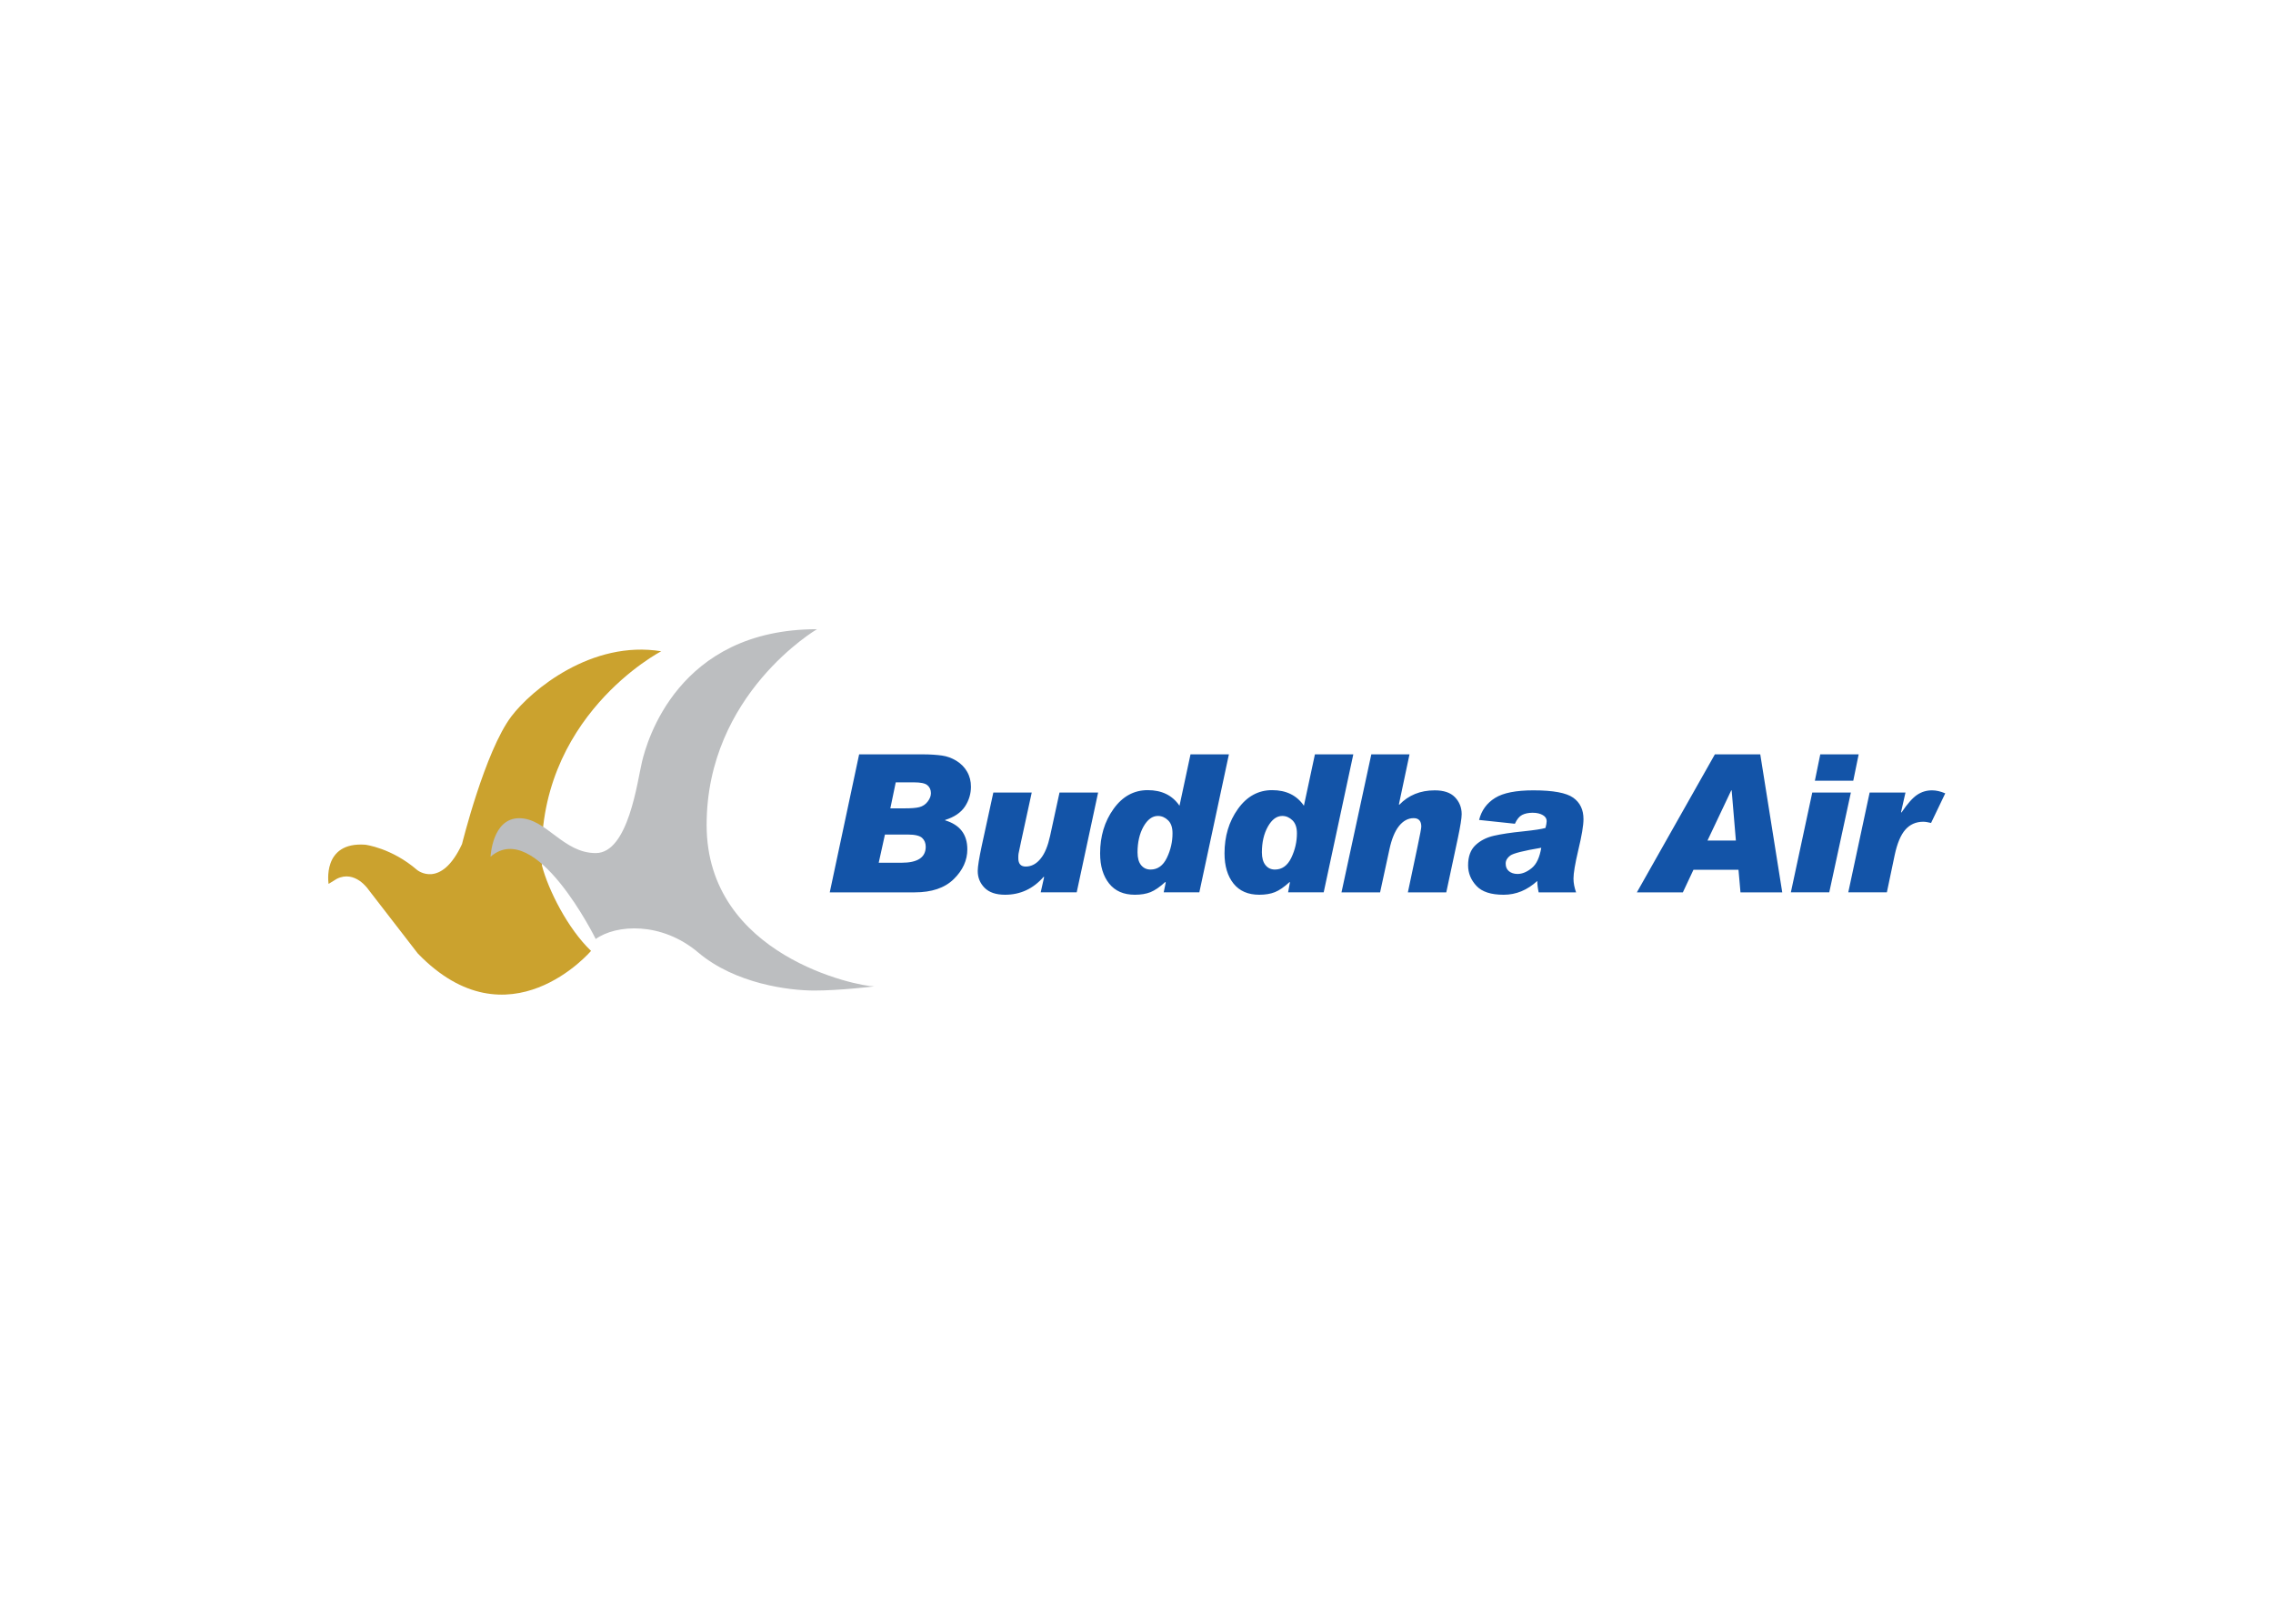 <svg clip-rule="evenodd" fill-rule="evenodd" stroke-linejoin="round" stroke-miterlimit="1.414" viewBox="0 0 560 400" xmlns="http://www.w3.org/2000/svg"><g transform="matrix(1.001 0 0 1.001 79.853 154.968)"><path d="m1.1 62.712s-1.714-10.421 9.03-9.643c0 0 6.475.783 12.76 6.221 0 0 5.837 4.83 11.051-6.375 0 0 5.636-22.834 12.151-31.432 4.907-6.484 19.766-18.82 36.885-16.021 0 0-31.179 16.151-29.356 52.759 1.562 5.999 6.369 15.536 12.075 20.98 0 0-20.265 23.799-42.645.624l-12.144-15.713s-3.252-4.906-7.783-2.646z" fill="#cba22e"/><path d="m131.68 30.831-7.23 33.962h20.91c4.16 0 7.36-1.065 9.6-3.249 2.24-2.185 3.35-4.65 3.35-7.333 0-3.684-1.83-6.045-5.46-7.137v-.099c2.21-.685 3.85-1.774 4.87-3.298 1-1.514 1.48-3.158 1.48-4.873 0-1.338-.29-2.561-.94-3.691-.64-1.124-1.53-2.014-2.66-2.707-1.14-.686-2.31-1.111-3.54-1.28-1.22-.169-2.83-.295-4.73-.295zm81.56 0-2.71 12.649c-1.76-2.575-4.36-3.839-7.82-3.839-3.39 0-6.2 1.528-8.42 4.627-2.22 3.091-3.3 6.759-3.3 10.927 0 3.123.74 5.58 2.22 7.432 1.47 1.839 3.56 2.757 6.35 2.757 1.48 0 2.76-.211 3.84-.64 1.06-.431 2.31-1.28 3.64-2.51l.1.147-.5 2.412h8.77l7.28-33.962zm30.62 0-2.71 12.649c-1.76-2.575-4.37-3.839-7.83-3.839-3.38 0-6.2 1.528-8.41 4.627-2.22 3.091-3.3 6.759-3.3 10.927 0 3.123.74 5.58 2.21 7.432 1.48 1.839 3.57 2.757 6.35 2.757 1.48 0 2.77-.211 3.84-.64 1.08-.431 2.31-1.28 3.64-2.51l.05.147-.44 2.412h8.76l7.29-33.962zm13.88 0-7.34 33.962h9.5l2.31-10.632c.53-2.453 1.29-4.353 2.32-5.66 1.04-1.307 2.26-1.969 3.64-1.969 1.24 0 1.87.715 1.87 2.067 0 .408-.3 1.975-.89 4.775l-2.41 11.419h9.45l2.86-13.388c.61-2.906.93-4.873.93-5.857 0-1.638-.56-3.038-1.67-4.184-1.11-1.138-2.76-1.674-4.97-1.674-3.53 0-6.43 1.176-8.71 3.544l-.1-.098 2.61-12.305zm84.56 0-19.2 33.962h11.32l2.61-5.562h11.08l.49 5.562h10.28l-5.41-33.962zm25.94 0-1.33 6.497h9.45l1.33-6.497zm-227.55 6.891h4.48c1.65 0 2.73.228 3.29.689.57.462.89 1.138.89 1.968 0 .691-.26 1.377-.79 2.068-.51.685-1.22 1.161-2.06 1.378-.84.215-2.01.295-3.55.295h-3.59zm156.96 1.968c-4.26 0-7.42.601-9.45 1.871-2.03 1.262-3.36 3.085-3.93 5.414l8.81.935c.5-1.116 1.1-1.819 1.77-2.165.68-.345 1.53-.542 2.61-.542 1.03 0 1.89.221 2.51.591.63.368.93.86.93 1.476 0 .392-.11.943-.29 1.674-.92.278-2.74.545-5.47.837-3.07.307-5.46.675-7.23 1.083-1.79.407-3.31 1.167-4.53 2.313-1.21 1.14-1.82 2.794-1.82 4.971 0 1.914.7 3.617 2.07 5.07 1.36 1.453 3.58 2.166 6.69 2.166 3.05 0 5.8-1.136 8.27-3.397 0 .9.13 1.83.34 2.806h9.21c-.41-1.162-.64-2.28-.64-3.396 0-1.315.39-3.637 1.18-6.99.85-3.538 1.28-6.081 1.28-7.629 0-2.313-.82-4.052-2.51-5.266-1.69-1.215-4.96-1.822-9.8-1.822zm48.68 0h.1l1.04 12.355h-6.99zm49.42 0c-1.33 0-2.52.345-3.64 1.083-1.12.744-2.42 2.197-3.89 4.381l-.1-.099 1.09-4.823h-8.82l-5.26 24.561h9.5l1.92-9.155c.61-2.861 1.48-4.96 2.61-6.251 1.13-1.3 2.62-1.969 4.43-1.969.56 0 1.19.126 1.92.295l3.49-7.284c-1.16-.493-2.24-.739-3.25-.739zm-231.04.542-2.86 13.142c-.64 3.006-.98 5.091-.98 6.152 0 1.625.55 2.981 1.67 4.135 1.13 1.146 2.81 1.723 5.07 1.723 3.76 0 6.94-1.485 9.5-4.43l.1.098-.84 3.741h8.86l5.27-24.561h-9.5l-2.31 10.632c-.53 2.431-1.27 4.311-2.32 5.611-1.03 1.293-2.27 1.969-3.69 1.969-1.21 0-1.82-.695-1.82-2.018v-.05c0-.423 0-.799.05-1.083.05-.285.27-1.289.64-3.051l2.61-12.01zm201.56 0-5.27 24.561h9.45l5.32-24.561zm-161.05 5.759c.94 0 1.78.368 2.51 1.083.74.722 1.08 1.767 1.08 3.199 0 2.045-.44 4.052-1.38 6.005-.93 1.953-2.29 2.904-4.03 2.904-.96 0-1.72-.36-2.32-1.083-.59-.73-.88-1.766-.88-3.15 0-2.469.49-4.595 1.47-6.35 1-1.752 2.18-2.608 3.55-2.608zm30.61 0c.94 0 1.77.368 2.51 1.083.73.722 1.09 1.767 1.09 3.199 0 2.045-.45 4.052-1.38 6.005-.94 1.953-2.29 2.904-4.04 2.904-.96 0-1.72-.36-2.31-1.083-.59-.73-.89-1.766-.89-3.15 0-2.469.49-4.595 1.48-6.35.99-1.752 2.17-2.608 3.54-2.608zm-97.8 4.577h5.66c1.76 0 2.93.299 3.5.837.57.532.88 1.242.88 2.166 0 2.63-2 3.937-5.95 3.937h-5.62zm161.54 3.249c-.4 2.36-1.15 4.01-2.31 4.971-1.17.969-2.35 1.477-3.54 1.477-.85 0-1.58-.237-2.12-.689-.55-.463-.79-1.077-.79-1.871 0-.752.38-1.413 1.13-1.969.76-.553 3.29-1.189 7.63-1.919z" fill="#1354a8"/><path d="m40.969 56.022s.378-9.476 7.047-9.476c6.659 0 10.758 8.584 18.834 8.584 8.068 0 10.252-17.804 11.405-22.549 1.154-4.747 8.707-32.549 43.055-32.549 0 0-27.166 15.899-27.166 48.184s37.296 39.723 41.256 39.723c0 0-8.46 1.022-14.73 1.022-6.28 0-19.48-1.66-28.58-9.352-9.098-7.691-20.249-6.913-25.24-3.33 0 0-14.721-29.879-25.881-20.257" fill="#bcbec0"/></g></svg>